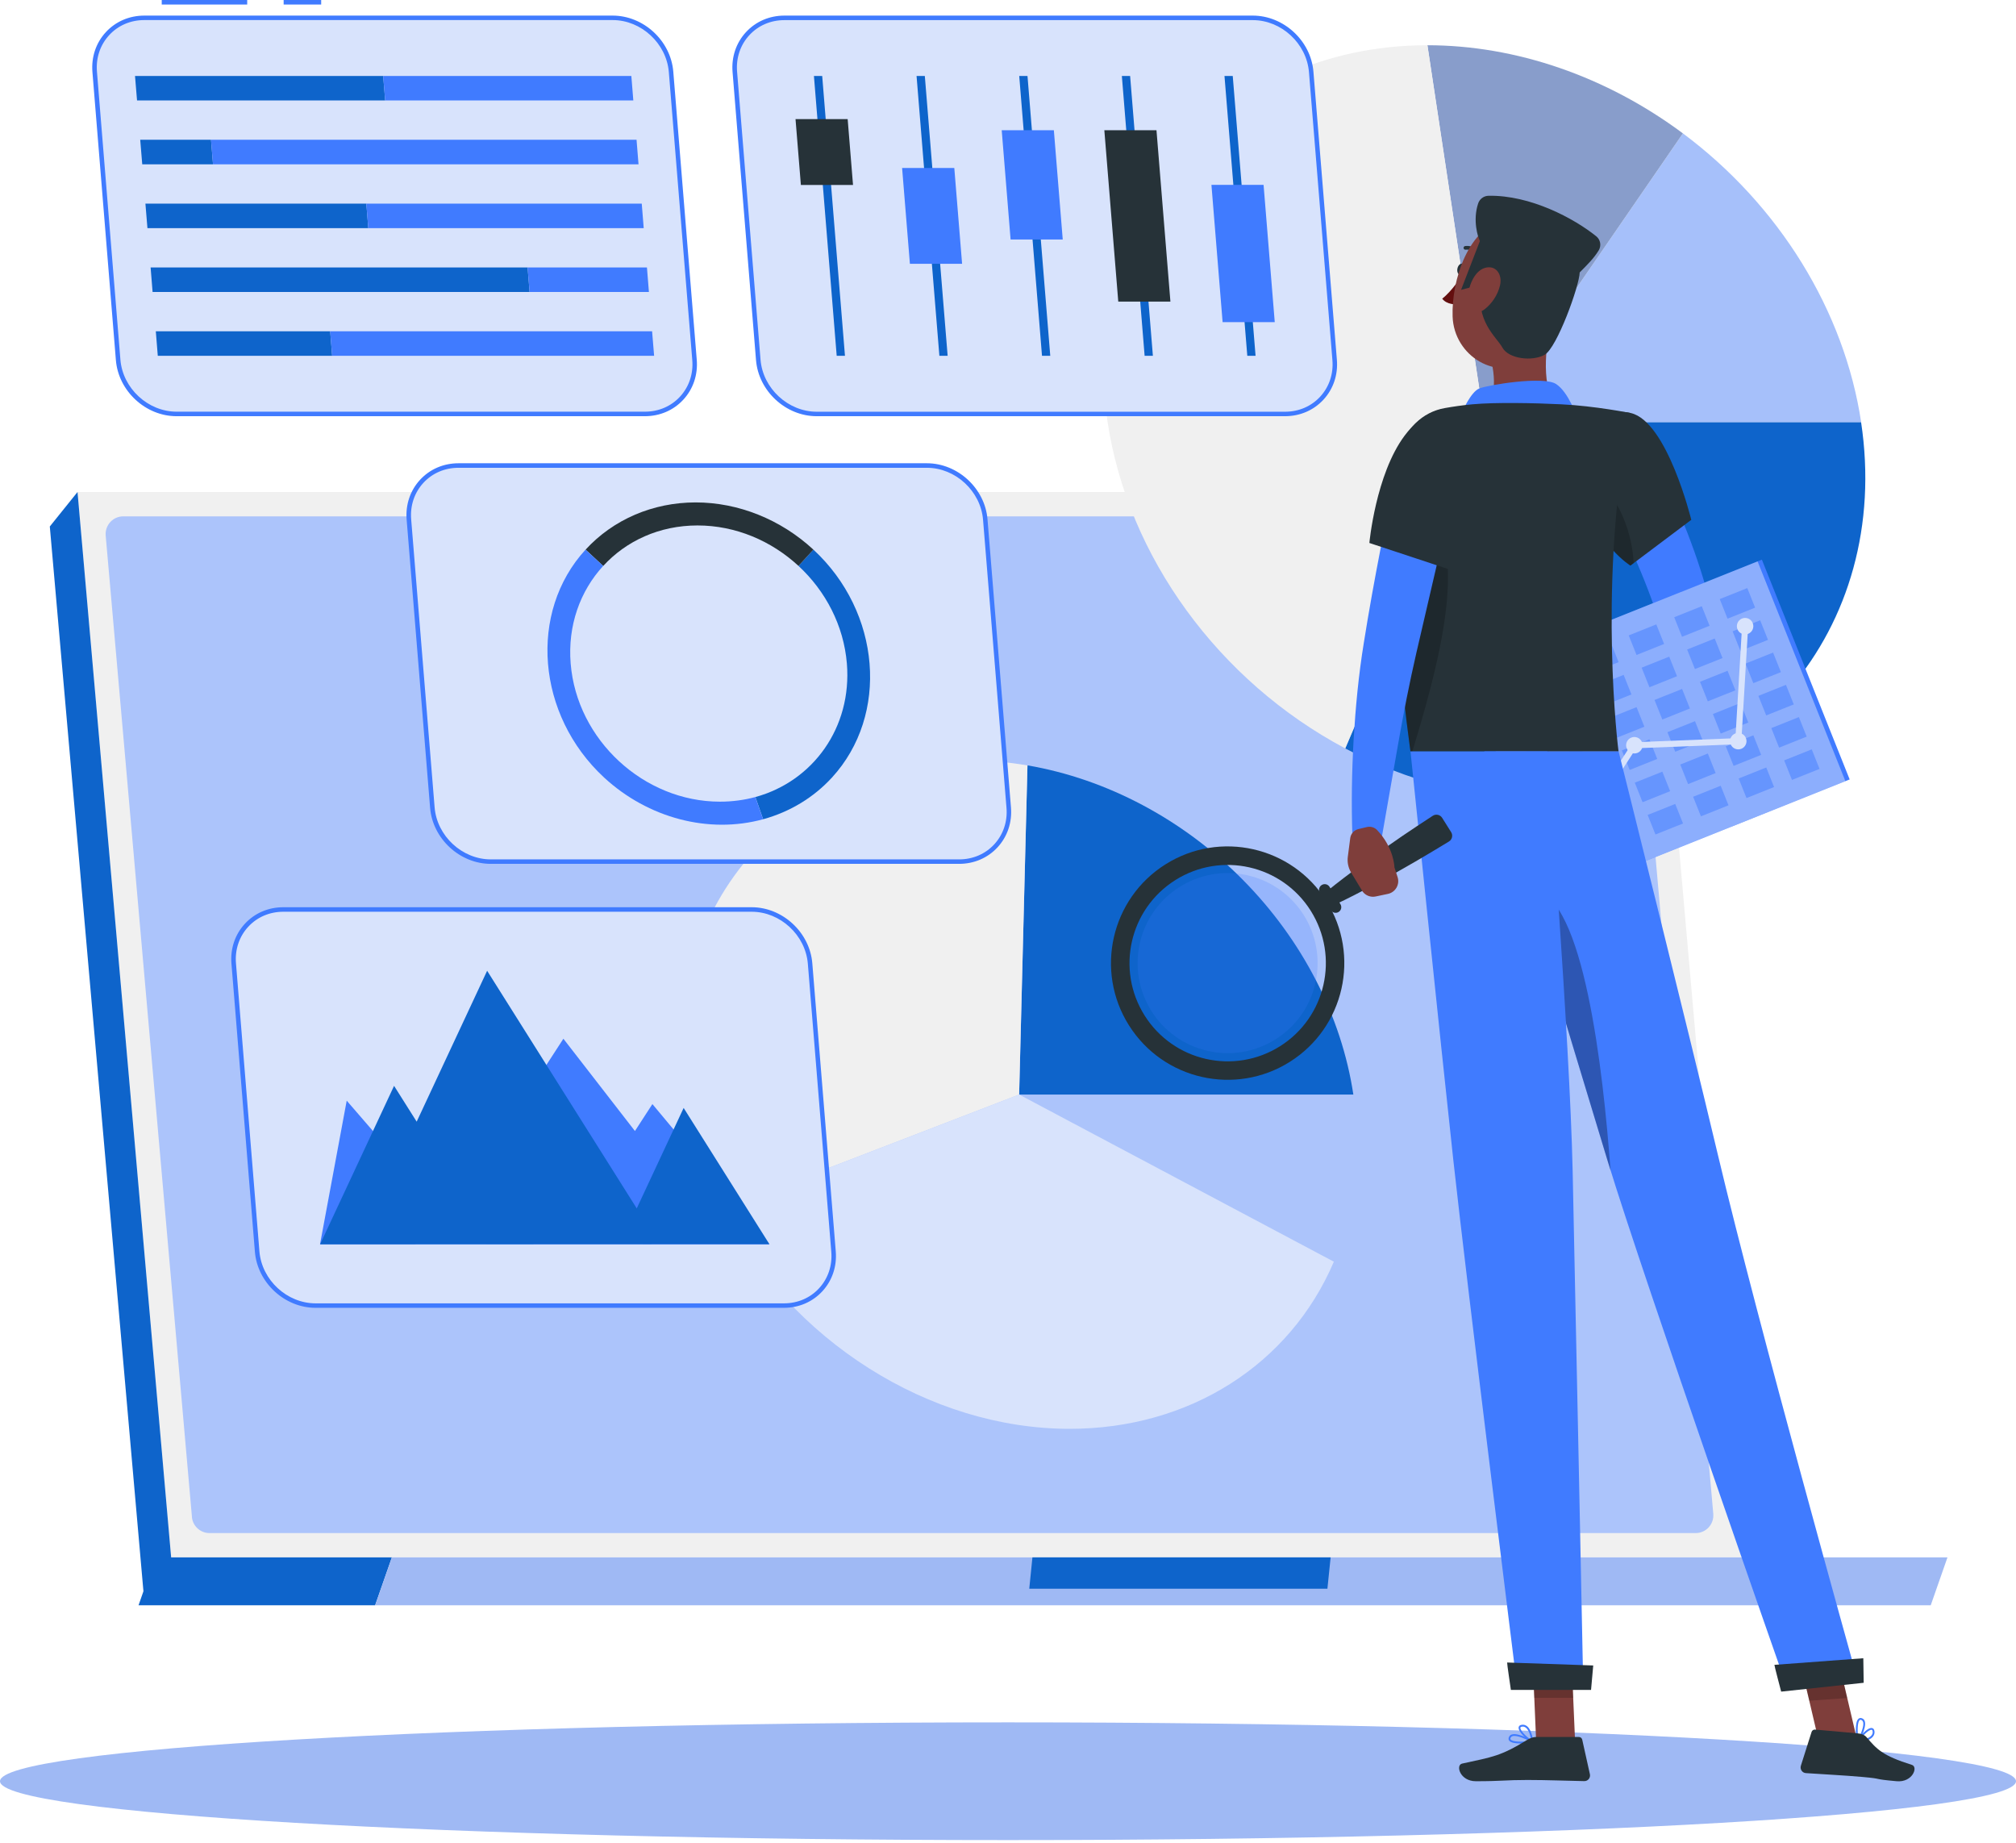 <svg width="431" height="394" viewBox="0 0 431 394" fill="none" xmlns="http://www.w3.org/2000/svg">
<path d="M372.293 332.881H36.589L16.572 105.166H352.276L372.293 332.881Z" fill="#F0F0F0"/>
<path d="M30.665 340.139L36.589 332.881L16.572 105.166L10.648 112.535L30.665 340.139Z" fill="#0E64CB"/>
<path d="M41.035 324.245L22.596 114.48C22.407 112.268 24.141 110.367 26.363 110.367H344.073C346.029 110.367 347.663 111.868 347.841 113.813L366.28 323.578C366.469 325.79 364.735 327.69 362.512 327.69H44.791C42.835 327.69 41.201 326.19 41.024 324.245H41.035Z" fill="#ACC4FB"/>
<path d="M83.781 332.881H33.199L29.62 343.117H80.202L83.781 332.881Z" fill="#0E64CB"/>
<path d="M83.781 332.881H416.351L412.772 343.117H80.203L83.781 332.881Z" fill="#9FB9F4"/>
<path d="M220.723 332.881H284.476L283.787 339.583H220.045L220.723 332.881Z" fill="#0E64CB"/>
<path d="M317.331 90.217H397.878C404.558 134.408 373.682 170.764 329.501 170.764C315.364 170.764 300.915 167.041 287.6 159.972L317.331 90.217Z" fill="#0E64CB"/>
<path d="M317.331 90.217L359.789 28.509C369.936 36.067 378.617 45.514 385.196 56.173C391.776 66.832 396.111 78.447 397.889 90.217H317.342H317.331Z" fill="#A6C0FA"/>
<path d="M317.331 90.217L305.161 9.67C314.552 9.67 324.133 11.315 333.447 14.527C342.761 17.739 351.675 22.474 359.789 28.509L317.331 90.217Z" fill="#889DCB"/>
<path d="M317.331 90.217L287.6 159.972C260.536 145.601 241.13 118.959 236.795 90.217C230.115 46.025 260.992 9.67 305.172 9.67L317.342 90.217H317.331Z" fill="#F0F0F0"/>
<path d="M217.889 233.961L219.667 163.595C236.651 166.507 252.944 175.165 265.682 188.036C278.419 200.896 286.799 217.167 289.333 233.961H217.889Z" fill="#0E64CB"/>
<path d="M217.889 233.961L154.436 258.402C150.402 250.566 147.69 242.297 146.434 233.961C140.51 194.76 167.896 162.517 207.086 162.517C211.243 162.517 215.455 162.884 219.657 163.606L217.878 233.972L217.889 233.961Z" fill="#F0F0F0"/>
<path d="M217.889 233.961L285.166 269.683C275.752 291.768 254.178 305.406 228.682 305.406C198.717 305.406 168.941 286.555 154.437 258.391L217.889 233.95V233.961Z" fill="#D8E3FC"/>
<path d="M215.5 393.311C334.517 393.311 431 387.678 431 380.729C431 373.78 334.517 368.147 215.5 368.147C96.483 368.147 0 373.78 0 380.729C0 387.678 96.483 393.311 215.5 393.311Z" fill="#9FB9F4"/>
<path d="M205.041 184.168H104.921C98.563 184.168 92.951 178.967 92.428 172.62L87.415 111.057C86.893 104.699 91.672 99.509 98.03 99.509H198.15C204.507 99.509 210.12 104.71 210.643 111.057L215.655 172.62C216.178 178.978 211.398 184.168 205.041 184.168Z" fill="#D8E3FC"/>
<path d="M205.041 184.646H104.921C98.308 184.646 92.484 179.267 91.95 172.653L86.938 111.09C86.671 107.878 87.693 104.844 89.805 102.554C91.906 100.275 94.829 99.019 98.03 99.019H198.15C204.763 99.019 210.587 104.399 211.12 111.012L216.133 172.576C216.4 175.788 215.377 178.822 213.266 181.112C211.165 183.39 208.242 184.646 205.041 184.646ZM98.03 99.987C95.096 99.987 92.428 101.131 90.516 103.21C88.594 105.299 87.66 108.078 87.905 111.012L92.917 172.576C93.417 178.7 98.808 183.69 104.932 183.69H205.052C207.986 183.69 210.654 182.545 212.565 180.467C214.488 178.377 215.422 175.599 215.177 172.665L210.165 111.101C209.664 104.977 204.274 99.987 198.15 99.987H98.03Z" fill="#407BFF"/>
<path d="M177.865 166.196C173.942 170.475 168.863 173.543 163.15 175.11L161.494 170.364C173.82 166.996 182.167 155.504 181.055 141.844C180.388 133.686 176.487 126.306 170.708 120.96L173.897 117.481C188.346 130.841 190.136 152.825 177.865 166.196Z" fill="#0E64CB"/>
<path d="M173.897 117.481L170.707 120.96C164.928 115.614 157.281 112.313 149.123 112.313C140.965 112.313 133.852 115.625 128.961 120.971L125.193 117.481C131.129 111.023 139.598 107.389 148.723 107.389C157.848 107.389 166.917 111.023 173.897 117.481Z" fill="#263238"/>
<path d="M163.15 175.11C151.535 178.289 138.554 174.876 129.151 166.196C114.713 152.836 112.923 130.852 125.183 117.481L128.951 120.971C124.038 126.317 121.337 133.686 122.004 141.844C123.327 158.138 137.62 171.353 153.925 171.353C156.559 171.353 159.104 171.009 161.483 170.364L163.139 175.11H163.15Z" fill="#407BFF"/>
<path d="M68.665 0H60.641V0.967H68.665V0Z" fill="#407BFF"/>
<path d="M52.849 0H34.577V0.967H52.849V0Z" fill="#407BFF"/>
<path d="M137.854 88.472H37.745C31.388 88.472 25.775 83.27 25.252 76.924L20.24 15.36C19.717 9.003 24.497 3.812 30.854 3.812H130.974C137.332 3.812 142.944 9.014 143.467 15.36L148.479 76.924C149.002 83.281 144.223 88.472 137.865 88.472H137.854Z" fill="#D8E3FC"/>
<path d="M137.853 88.961H37.745C31.131 88.961 25.308 83.581 24.774 76.968L19.761 15.405C19.495 12.193 20.517 9.158 22.629 6.869C24.73 4.59 27.653 3.334 30.854 3.334H130.974C137.587 3.334 143.411 8.714 143.944 15.327L148.957 76.89C149.224 80.103 148.201 83.137 146.089 85.426C143.989 87.705 141.066 88.961 137.865 88.961H137.853ZM30.854 4.29C27.919 4.29 25.252 5.435 23.34 7.513C21.417 9.603 20.484 12.37 20.728 15.316L25.741 76.879C26.241 83.003 31.632 87.994 37.756 87.994H137.876C140.81 87.994 143.477 86.849 145.389 84.771C147.312 82.681 148.246 79.903 148.001 76.968L142.988 15.405C142.488 9.281 137.098 4.29 130.974 4.29H30.854Z" fill="#407BFF"/>
<path d="M29.298 21.473H82.348L81.915 16.238H28.865L29.298 21.473Z" fill="#0E64CB"/>
<path d="M135.397 21.473H82.347L81.914 16.238H134.975L135.397 21.473Z" fill="#407BFF"/>
<path d="M30.41 35.122H45.537L45.115 29.876H29.977L30.41 35.122Z" fill="#0E64CB"/>
<path d="M136.509 35.122H45.537L45.114 29.876H136.087L136.509 35.122Z" fill="#407BFF"/>
<path d="M31.521 48.771H78.736L78.314 43.525H31.088L31.521 48.771Z" fill="#0E64CB"/>
<path d="M137.621 48.771H78.736L78.314 43.525H137.198L137.621 48.771Z" fill="#407BFF"/>
<path d="M32.622 62.408H113.224L112.791 57.173H32.199L32.622 62.408Z" fill="#0E64CB"/>
<path d="M138.732 62.408H113.224L112.791 57.173H138.31L138.732 62.408Z" fill="#407BFF"/>
<path d="M33.733 76.057H71.011L70.589 70.811H33.31L33.733 76.057Z" fill="#0E64CB"/>
<path d="M139.844 76.057H71.011L70.589 70.811H139.41L139.844 76.057Z" fill="#407BFF"/>
<path d="M274.718 88.472H174.598C168.241 88.472 162.628 83.27 162.105 76.924L157.093 15.36C156.57 9.003 161.35 3.812 167.707 3.812H267.827C274.185 3.812 279.797 9.014 280.32 15.36L285.332 76.924C285.855 83.281 281.076 88.472 274.718 88.472Z" fill="#D8E3FC"/>
<path d="M274.718 88.961H174.598C167.985 88.961 162.161 83.581 161.628 76.968L156.615 15.405C156.348 12.193 157.371 9.158 159.482 6.869C161.583 4.59 164.506 3.334 167.707 3.334H267.827C274.44 3.334 280.264 8.714 280.798 15.327L285.81 76.89C286.077 80.103 285.055 83.137 282.943 85.426C280.842 87.705 277.919 88.961 274.718 88.961ZM167.707 4.301C164.773 4.301 162.105 5.446 160.194 7.525C158.271 9.614 157.337 12.393 157.582 15.327L162.594 76.89C163.095 83.014 168.485 88.005 174.609 88.005H274.729C277.663 88.005 280.331 86.86 282.243 84.782C284.165 82.692 285.099 79.925 284.855 76.979L279.842 15.416C279.342 9.292 273.951 4.301 267.827 4.301H167.707Z" fill="#407BFF"/>
<path d="M224.536 76.057H222.769L217.901 16.238H219.668L224.536 76.057Z" fill="#0E64CB"/>
<path d="M227.203 51.194H216.055L214.155 27.831H225.303L227.203 51.194Z" fill="#407BFF"/>
<path d="M202.596 76.057H200.829L195.95 16.238H197.717L202.596 76.057Z" fill="#0E64CB"/>
<path d="M205.686 56.384H194.527L192.86 35.9H204.019L205.686 56.384Z" fill="#407BFF"/>
<path d="M180.645 76.057H178.878L174.01 16.238H175.777L180.645 76.057Z" fill="#0E64CB"/>
<path d="M182.367 39.535H171.22L170.075 25.463H181.223L182.367 39.535Z" fill="#263238"/>
<path d="M246.476 76.057H244.709L239.841 16.238H241.608L246.476 76.057Z" fill="#0E64CB"/>
<path d="M250.222 64.464H239.074L236.095 27.831H247.243L250.222 64.464Z" fill="#263238"/>
<path d="M268.427 76.057H266.66L261.781 16.238H263.548L268.427 76.057Z" fill="#0E64CB"/>
<path d="M272.529 68.855H261.381L258.991 39.512H270.139L272.529 68.855Z" fill="#407BFF"/>
<path d="M167.585 279.064H67.465C61.107 279.064 55.495 273.862 54.972 267.516L49.959 205.953C49.437 199.595 54.216 194.405 60.574 194.405H160.694C167.051 194.405 172.664 199.606 173.186 205.953L178.199 267.516C178.722 273.874 173.942 279.064 167.585 279.064Z" fill="#D8E3FC"/>
<path d="M167.585 279.542H67.465C60.852 279.542 55.028 274.163 54.494 267.549L49.482 205.986C49.215 202.774 50.237 199.74 52.349 197.45C54.45 195.171 57.373 193.916 60.574 193.916H160.694C167.307 193.916 173.131 199.295 173.664 205.908L178.677 267.472C178.944 270.684 177.921 273.718 175.81 276.008C173.709 278.286 170.786 279.542 167.585 279.542ZM60.574 194.882C57.64 194.882 54.972 196.027 53.06 198.106C51.138 200.195 50.204 202.974 50.449 205.908L55.461 267.472C55.961 273.596 61.352 278.586 67.476 278.586H167.596C170.53 278.586 173.198 277.441 175.109 275.363C177.032 273.273 177.966 270.506 177.721 267.561L172.709 205.997C172.208 199.873 166.818 194.882 160.694 194.882H60.574Z" fill="#407BFF"/>
<path d="M74.123 235.262L95.696 260.192L120.448 222.024L135.742 241.752L139.476 235.995L164.495 265.971L68.421 265.938L74.123 235.262Z" fill="#407BFF"/>
<path d="M146.156 236.818L136.13 258.291L104.143 207.497L89.082 239.752L84.248 232.094L68.432 265.971L164.484 265.927L146.156 236.818Z" fill="#0E64CB"/>
<path d="M352.076 94.885C354.754 99.909 357.055 104.877 359.222 110.045C361.334 115.225 363.29 120.482 364.813 126.028C365.202 127.406 365.536 128.829 365.858 130.252C365.991 130.741 366.302 132.286 366.302 133.264C366.358 134.353 366.269 135.342 366.136 136.276C365.536 139.966 364.235 142.8 362.835 145.478C359.956 150.78 356.488 155.17 352.443 159.316C351.231 160.561 349.242 160.583 347.997 159.372C346.985 158.382 346.774 156.871 347.397 155.682L347.474 155.526C349.853 150.925 352.22 146.068 353.81 141.466C354.577 139.188 355.188 136.854 355.177 135.131C355.166 134.72 355.155 134.342 355.088 134.075C355.066 133.942 355.032 133.819 354.999 133.753L354.788 133.097C354.421 131.897 354.032 130.707 353.587 129.496C351.909 124.672 349.82 119.826 347.663 115.014C345.507 110.223 343.195 105.344 340.906 100.709L340.861 100.62C339.316 97.497 340.594 93.718 343.718 92.173C346.774 90.662 350.475 91.873 352.076 94.863V94.885Z" fill="#407BFF"/>
<path d="M348.597 155.07L343.295 156.738L349.541 164.051C349.541 164.051 351.953 161.928 352.82 158.86C353.109 157.827 352.687 156.715 351.809 156.082L350.919 155.437C350.253 154.948 349.386 154.815 348.597 155.059V155.07Z" fill="#7F3E3B"/>
<path d="M335.982 161.25L342.673 166.563L349.541 164.051L343.295 156.749L335.982 161.25Z" fill="#7F3E3B"/>
<path d="M313.141 57.707C313.008 58.363 312.552 58.83 312.119 58.741C311.685 58.652 311.452 58.051 311.585 57.396C311.719 56.74 312.174 56.273 312.608 56.362C313.041 56.451 313.275 57.051 313.141 57.707Z" fill="#263238"/>
<path d="M312.608 58.841C312.608 58.841 310.34 62.331 308.329 63.831C309.273 65.154 311.352 65.054 311.352 65.054L312.619 58.841H312.608Z" fill="#630F0F"/>
<path d="M316.287 54.55C316.387 54.55 316.476 54.517 316.554 54.45C316.709 54.306 316.72 54.05 316.576 53.895C315.098 52.294 313.297 52.583 313.219 52.594C313.008 52.628 312.864 52.839 312.897 53.05C312.93 53.261 313.141 53.406 313.353 53.372C313.408 53.372 314.82 53.161 315.998 54.439C316.076 54.528 316.176 54.562 316.287 54.562V54.55Z" fill="#263238"/>
<path d="M331.403 69.677C330.214 75.768 329.491 84.193 333.748 88.261C333.748 88.261 332.081 94.429 320.777 94.429C308.34 94.429 314.798 89.017 314.798 89.017C319.966 87.416 319.921 81.525 318.743 76.791L331.414 69.677H331.403Z" fill="#7F3E3B"/>
<path d="M312.608 88.061C312.608 88.061 314.419 83.759 316.275 83.026C318.132 82.281 329.924 80.347 332.636 82.059C335.348 83.77 337.193 89.261 337.193 89.261L312.608 88.061Z" fill="#407BFF"/>
<path d="M325.078 372.66C324.011 372.66 322.978 372.515 322.633 372.037C322.511 371.871 322.422 371.582 322.644 371.182C322.778 370.948 322.989 370.793 323.267 370.726C324.656 370.348 327.557 372.004 327.679 372.082C327.746 372.126 327.79 372.204 327.779 372.282C327.768 372.36 327.701 372.426 327.623 372.449C327.09 372.56 326.067 372.682 325.067 372.682L325.078 372.66ZM323.756 371.048C323.622 371.048 323.489 371.059 323.378 371.093C323.2 371.137 323.067 371.237 322.989 371.371C322.844 371.615 322.9 371.737 322.955 371.804C323.344 372.338 325.445 372.36 326.99 372.137C326.223 371.737 324.734 371.048 323.756 371.048Z" fill="#407BFF"/>
<path d="M327.59 372.426C327.59 372.426 327.535 372.426 327.512 372.404C326.512 371.949 324.523 370.159 324.667 369.214C324.7 368.992 324.856 368.714 325.401 368.659C325.801 368.614 326.168 368.736 326.49 368.992C327.546 369.859 327.768 372.104 327.779 372.193C327.779 372.26 327.757 372.326 327.701 372.371C327.668 372.393 327.624 372.404 327.59 372.404V372.426ZM325.556 369.059C325.556 369.059 325.478 369.059 325.434 369.059C325.078 369.092 325.056 369.237 325.045 369.281C324.956 369.848 326.301 371.259 327.335 371.871C327.223 371.215 326.935 369.87 326.234 369.303C326.023 369.137 325.801 369.048 325.545 369.048L325.556 369.059Z" fill="#407BFF"/>
<path d="M336.738 372.226H328.413L327.59 352.965H335.904L336.738 372.226Z" fill="#7F3E3B"/>
<path d="M328.468 371.271H337.549C337.894 371.271 338.183 371.504 338.26 371.837L339.905 379.229C340.072 379.996 339.494 380.718 338.705 380.707C335.426 380.651 330.691 380.462 326.568 380.462C321.755 380.462 321.166 380.729 315.52 380.729C312.108 380.729 311.152 377.272 312.586 376.961C319.099 375.539 320.833 375.383 326.457 371.915C327.068 371.537 327.746 371.271 328.457 371.271H328.468Z" fill="#263238"/>
<path d="M348.641 88.283C356.444 90.073 361.579 111.112 361.579 111.112L348.563 120.893C348.563 120.893 341.461 116.492 338.905 106.533C336.226 96.097 340.672 86.449 348.641 88.283Z" fill="#263238"/>
<path opacity="0.2" d="M341.962 102.921C346.196 107.111 348.93 113.724 349.264 120.36L348.575 120.893C348.575 120.893 341.461 116.492 338.905 106.533C338.75 105.911 338.616 105.288 338.494 104.677L341.962 102.921Z" fill="black"/>
<path d="M376.672 119.63L313.507 144.869L332.275 191.841L395.441 166.602L376.672 119.63Z" fill="#407BFF"/>
<path opacity="0.5" d="M375.755 119.994L313.519 144.861L332.287 191.833L394.523 166.965L375.755 119.994Z" fill="#D8E3FC"/>
<g opacity="0.5">
<path d="M324.909 145.126L319.016 147.481L320.686 151.661L326.579 149.306L324.909 145.126Z" fill="#407BFF"/>
<path d="M334.642 141.239L328.749 143.594L330.419 147.774L336.312 145.419L334.642 141.239Z" fill="#407BFF"/>
<path d="M344.367 137.352L338.474 139.707L340.144 143.887L346.037 141.532L344.367 137.352Z" fill="#407BFF"/>
<path d="M354.099 133.461L348.206 135.816L349.876 139.996L355.77 137.641L354.099 133.461Z" fill="#407BFF"/>
<path d="M363.821 129.575L357.928 131.93L359.598 136.11L365.491 133.755L363.821 129.575Z" fill="#407BFF"/>
<path d="M373.554 125.699L367.66 128.054L369.331 132.234L375.224 129.879L373.554 125.699Z" fill="#407BFF"/>
<path d="M327.673 152.024L321.78 154.379L323.45 158.559L329.343 156.204L327.673 152.024Z" fill="#407BFF"/>
<path d="M337.395 148.138L331.502 150.492L333.172 154.672L339.065 152.318L337.395 148.138Z" fill="#407BFF"/>
<path d="M347.117 144.251L341.223 146.606L342.894 150.786L348.787 148.431L347.117 144.251Z" fill="#407BFF"/>
<path d="M356.86 140.36L350.967 142.715L352.637 146.895L358.53 144.54L356.86 140.36Z" fill="#407BFF"/>
<path d="M366.586 136.473L360.692 138.828L362.362 143.008L368.256 140.653L366.586 136.473Z" fill="#407BFF"/>
<path d="M376.307 132.587L370.414 134.941L372.084 139.121L377.977 136.767L376.307 132.587Z" fill="#407BFF"/>
<path d="M330.423 158.912L324.529 161.267L326.2 165.447L332.093 163.092L330.423 158.912Z" fill="#407BFF"/>
<path d="M340.144 155.026L334.251 157.38L335.921 161.56L341.815 159.206L340.144 155.026Z" fill="#407BFF"/>
<path d="M349.881 151.149L343.988 153.504L345.658 157.684L351.551 155.329L349.881 151.149Z" fill="#407BFF"/>
<path d="M359.613 147.259L353.72 149.614L355.39 153.794L361.283 151.439L359.613 147.259Z" fill="#407BFF"/>
<path d="M369.335 143.372L363.441 145.727L365.111 149.907L371.005 147.552L369.335 143.372Z" fill="#407BFF"/>
<path d="M379.067 139.486L373.174 141.84L374.844 146.021L380.737 143.666L379.067 139.486Z" fill="#407BFF"/>
<path d="M333.187 165.821L327.293 168.176L328.964 172.356L334.857 170.002L333.187 165.821Z" fill="#407BFF"/>
<path d="M342.909 161.935L337.015 164.29L338.686 168.47L344.579 166.115L342.909 161.935Z" fill="#407BFF"/>
<path d="M352.63 158.037L346.737 160.392L348.407 164.572L354.3 162.217L352.63 158.037Z" fill="#407BFF"/>
<path d="M362.373 154.147L356.48 156.501L358.15 160.682L364.043 158.327L362.373 154.147Z" fill="#407BFF"/>
<path d="M372.095 150.26L366.201 152.615L367.871 156.795L373.765 154.44L372.095 150.26Z" fill="#407BFF"/>
<path d="M381.821 146.384L375.927 148.739L377.597 152.919L383.491 150.564L381.821 146.384Z" fill="#407BFF"/>
<path d="M335.936 172.709L330.043 175.064L331.713 179.244L337.606 176.889L335.936 172.709Z" fill="#407BFF"/>
<path d="M345.658 168.823L339.764 171.178L341.435 175.358L347.328 173.003L345.658 168.823Z" fill="#407BFF"/>
<path d="M355.39 164.936L349.497 167.291L351.167 171.471L357.06 169.116L355.39 164.936Z" fill="#407BFF"/>
<path d="M365.116 161.06L359.223 163.415L360.893 167.595L366.786 165.24L365.116 161.06Z" fill="#407BFF"/>
<path d="M374.848 157.17L368.955 159.524L370.625 163.704L376.518 161.35L374.848 157.17Z" fill="#407BFF"/>
<path d="M384.581 153.272L378.688 155.627L380.358 159.807L386.251 157.452L384.581 153.272Z" fill="#407BFF"/>
<path d="M338.7 179.608L332.807 181.962L334.477 186.142L340.371 183.788L338.7 179.608Z" fill="#407BFF"/>
<path d="M348.422 175.721L342.529 178.076L344.199 182.256L350.092 179.901L348.422 175.721Z" fill="#407BFF"/>
<path d="M358.144 171.835L352.25 174.189L353.92 178.369L359.814 176.015L358.144 171.835Z" fill="#407BFF"/>
<path d="M367.865 167.948L361.972 170.303L363.642 174.483L369.535 172.128L367.865 167.948Z" fill="#407BFF"/>
<path d="M377.608 164.046L371.715 166.401L373.385 170.581L379.278 168.226L377.608 164.046Z" fill="#407BFF"/>
<path d="M387.33 160.171L381.437 162.526L383.107 166.706L389 164.351L387.33 160.171Z" fill="#407BFF"/>
</g>
<path d="M371.448 134.497C371.093 133.597 371.526 132.563 372.426 132.208C373.327 131.841 374.36 132.285 374.716 133.186C375.083 134.086 374.638 135.12 373.738 135.475C372.838 135.842 371.804 135.398 371.448 134.497Z" fill="#D8E3FC"/>
<path d="M369.992 159.071C369.626 158.171 370.07 157.138 370.97 156.782C371.871 156.415 372.904 156.86 373.26 157.76C373.616 158.66 373.182 159.694 372.282 160.05C371.382 160.416 370.348 159.972 369.992 159.071Z" fill="#D8E3FC"/>
<path d="M347.774 159.95C347.408 159.049 347.852 158.016 348.752 157.66C349.653 157.293 350.686 157.738 351.042 158.638C351.409 159.538 350.964 160.572 350.064 160.928C349.164 161.283 348.13 160.85 347.774 159.95Z" fill="#D8E3FC"/>
<path d="M333.825 181.523C333.47 180.623 333.903 179.589 334.803 179.233C335.704 178.867 336.737 179.311 337.093 180.211C337.46 181.112 337.015 182.145 336.115 182.501C335.215 182.868 334.181 182.423 333.825 181.523Z" fill="#D8E3FC"/>
<path d="M335.47 181.523C335.348 181.523 335.226 181.49 335.114 181.423C334.814 181.223 334.725 180.823 334.925 180.523L348.874 158.949C348.985 158.771 349.185 158.66 349.397 158.649L371.014 157.793L372.437 133.808C372.459 133.453 372.782 133.175 373.126 133.197C373.482 133.219 373.76 133.53 373.737 133.886L372.281 158.46C372.259 158.794 371.992 159.06 371.659 159.072L349.786 159.939L336.026 181.223C335.904 181.412 335.692 181.523 335.481 181.523H335.47Z" fill="#D8E3FC"/>
<path d="M299.37 96.63C297.67 105.622 296.603 124.072 301.538 160.628H346.029C345.229 154.292 342.039 120.482 348.63 88.294C348.63 88.294 341.005 86.76 333.737 86.416C328.046 86.138 319.821 85.96 314.82 86.416C312.73 86.605 310.685 86.905 308.862 87.227C304.05 88.083 300.271 91.829 299.359 96.63H299.37Z" fill="#263238"/>
<path opacity="0.2" d="M306.373 110.468L298.014 111.135C297.714 121.949 298.459 137.732 301.549 160.616H301.949C306.962 144.134 313.608 120.571 306.373 110.468Z" fill="black"/>
<path opacity="0.2" d="M327.59 352.976L328.013 362.901H336.337L335.915 352.976H327.59Z" fill="black"/>
<path d="M335.359 60.775C333.225 68.755 332.381 73.523 327.457 76.846C320.055 81.837 310.841 76.113 310.552 67.654C310.296 60.041 313.831 48.282 322.389 46.67C330.825 45.092 337.504 52.794 335.359 60.775Z" fill="#7F3E3B"/>
<path d="M316.687 60.83L312.364 61.953L316.387 51.516C315.954 50.716 314.809 47.093 316.02 43.469C316.343 42.513 317.221 41.869 318.221 41.846C327.179 41.669 336.549 46.703 341.261 50.505C342.173 51.238 342.395 52.528 341.784 53.528C340.75 55.217 339.416 56.518 337.727 58.229C337.638 61.152 332.87 74.345 330.225 75.835C327.579 77.313 322.533 76.713 321.2 74.301C319.855 71.889 315.32 68.699 316.687 60.83Z" fill="#263238"/>
<path d="M320.688 60.997C320.199 63.109 318.876 64.942 317.465 66.054C315.342 67.721 313.686 66.187 313.775 63.731C313.853 61.519 315.053 57.996 317.42 57.273C319.755 56.562 321.244 58.596 320.688 60.997Z" fill="#7F3E3B"/>
<path d="M396.756 369.792C396.756 368.725 396.89 367.692 397.368 367.347C397.534 367.225 397.823 367.125 398.223 367.347C398.457 367.481 398.613 367.681 398.69 367.97C399.079 369.348 397.434 372.271 397.368 372.393C397.323 372.46 397.245 372.504 397.168 372.493C397.09 372.482 397.023 372.415 397.001 372.338C396.89 371.804 396.756 370.782 396.756 369.792ZM398.357 368.459C398.357 368.325 398.346 368.192 398.312 368.081C398.257 367.903 398.168 367.77 398.035 367.692C397.79 367.558 397.668 367.603 397.601 367.658C397.068 368.047 397.068 370.148 397.29 371.693C397.679 370.915 398.368 369.426 398.357 368.459Z" fill="#407BFF"/>
<path d="M397 372.293C397 372.293 397.001 372.238 397.023 372.215C397.467 371.204 399.257 369.203 400.19 369.359C400.413 369.392 400.691 369.548 400.746 370.092C400.791 370.493 400.679 370.859 400.413 371.193C399.546 372.26 397.312 372.493 397.212 372.504C397.145 372.504 397.078 372.482 397.034 372.427C397.012 372.393 397 372.349 397 372.315V372.293ZM400.357 370.237C400.357 370.237 400.357 370.159 400.357 370.115C400.324 369.759 400.179 369.737 400.135 369.737C399.568 369.648 398.168 371.015 397.556 372.038C398.212 371.926 399.546 371.626 400.113 370.926C400.279 370.715 400.368 370.493 400.368 370.237H400.357Z" fill="#407BFF"/>
<path d="M397.134 372.349L389.009 372.927L384.452 353.509L392.566 352.932L397.134 372.349Z" fill="#7F3E3B"/>
<path d="M397.101 370.493L388.053 369.692C387.72 369.659 387.398 369.87 387.298 370.192L385.008 377.417C384.775 378.162 385.286 378.94 386.075 378.995C389.343 379.229 394.077 379.451 398.179 379.818C402.98 380.24 399.868 380.229 405.492 380.729C408.893 381.029 410.138 377.673 408.749 377.239C402.391 375.25 401.235 373.871 399.046 371.315C398.579 370.77 397.823 370.559 397.112 370.493H397.101Z" fill="#263238"/>
<path opacity="0.2" d="M384.452 353.509L386.808 363.524L394.922 362.946L392.577 352.943L384.452 353.509Z" fill="black"/>
<path d="M317.332 160.616C317.332 160.616 336.471 224.514 343.729 248.232C351.675 274.207 381.929 360.378 381.929 360.378L396.601 357.155C396.601 357.155 375.883 283.121 367.28 246.888C360.678 219.057 346.04 160.605 346.04 160.605H317.332V160.616Z" fill="#407BFF"/>
<path d="M379.351 355.855C379.284 355.855 380.796 361.579 380.796 361.579L398.435 359.689L398.357 354.443L379.351 355.855Z" fill="#263238"/>
<path opacity="0.3" d="M327.924 190.237C338.516 191.637 342.728 228.537 344.318 250.189C344.118 249.5 343.906 248.855 343.718 248.232C339.761 235.284 332.247 210.321 326.257 190.348C326.757 190.181 327.324 190.148 327.924 190.226V190.237Z" fill="black"/>
<path d="M301.549 160.616C301.549 160.616 307.962 222.847 310.729 248.188C313.608 274.541 324.4 360.978 324.4 360.978H338.493C338.493 360.978 336.782 276.119 336.215 250.2C335.593 221.947 330.791 160.616 330.791 160.616H301.538H301.549Z" fill="#407BFF"/>
<path d="M322.211 355.366C322.144 355.366 323.011 361.212 323.011 361.212H340.15L340.616 355.988L322.211 355.354V355.366Z" fill="#263238"/>
<path d="M241.364 219.168C248.71 230.816 264.115 234.306 275.763 226.959C287.411 219.613 290.901 204.219 283.555 192.56C276.208 180.912 260.803 177.411 249.155 184.757C237.507 192.104 234.017 207.509 241.353 219.157L241.364 219.168ZM280.22 194.671C286.4 204.474 283.466 217.445 273.663 223.625C263.848 229.805 250.889 226.87 244.709 217.067C238.529 207.253 241.464 194.294 251.278 188.114C261.081 181.934 274.052 184.868 280.231 194.683L280.22 194.671Z" fill="#263238"/>
<path opacity="0.2" d="M281.22 210.121C278.875 220.479 268.572 226.981 258.202 224.625C247.843 222.28 241.341 211.977 243.687 201.607C246.032 191.248 256.335 184.746 266.705 187.091C277.064 189.437 283.566 199.74 281.209 210.11L281.22 210.121Z" fill="#407BFF"/>
<path d="M284.232 189.548L286.566 193.26C286.922 193.827 286.755 194.571 286.188 194.927C285.622 195.283 284.877 195.116 284.521 194.549L282.187 190.837C281.832 190.27 281.998 189.525 282.565 189.17C283.132 188.814 283.877 188.981 284.232 189.548Z" fill="#263238"/>
<path d="M299.359 179C296.658 180.845 293.98 182.723 291.323 184.657C288.678 186.591 286.055 188.558 283.499 190.648C282.932 191.115 282.721 191.926 283.054 192.626C283.443 193.46 284.432 193.816 285.255 193.427C288.245 192.026 291.145 190.515 294.035 188.959C296.925 187.403 299.77 185.791 302.605 184.146C305.016 182.746 307.406 181.312 309.773 179.867C310.463 179.445 310.663 178.544 310.24 177.866L308.317 174.81C307.895 174.132 306.984 173.932 306.317 174.365C303.983 175.888 301.66 177.422 299.359 178.989V179Z" fill="#263238"/>
<path d="M311.752 99.742C310.396 106.411 308.929 113.068 307.417 119.693L302.805 139.543C301.315 146.012 300.037 152.57 298.87 159.227L295.369 179.233V179.278C295.058 180.989 293.435 182.123 291.735 181.823C290.245 181.567 289.189 180.289 289.134 178.844C288.889 171.898 289 165.029 289.389 158.116C289.801 151.225 290.445 144.267 291.579 137.354C292.657 130.552 293.88 123.827 295.18 117.114C296.481 110.401 297.892 103.71 299.426 97.064C300.215 93.674 303.594 91.551 306.984 92.34C310.318 93.107 312.419 96.408 311.741 99.742H311.752Z" fill="#407BFF"/>
<path d="M294.425 177.433C293.858 176.833 293.013 176.588 292.224 176.777L290.412 177.211C289.49 177.433 288.79 178.2 288.667 179.144L288.145 183.157C288.001 184.302 288.245 185.469 288.834 186.469L291.313 190.57C291.968 191.437 293.058 191.848 294.125 191.615L296.714 191.07C298.337 190.726 299.304 189.059 298.793 187.48L298.115 185.391C298.115 185.391 298.07 181.301 294.425 177.433Z" fill="#7F3E3B"/>
<path d="M320.41 95.885C324.456 106.611 310.463 121.916 310.463 121.916L292.757 116.058C292.757 116.058 294.113 101.42 300.26 93.162C307.851 82.97 317.332 87.716 320.41 95.885Z" fill="#263238"/>
</svg>
